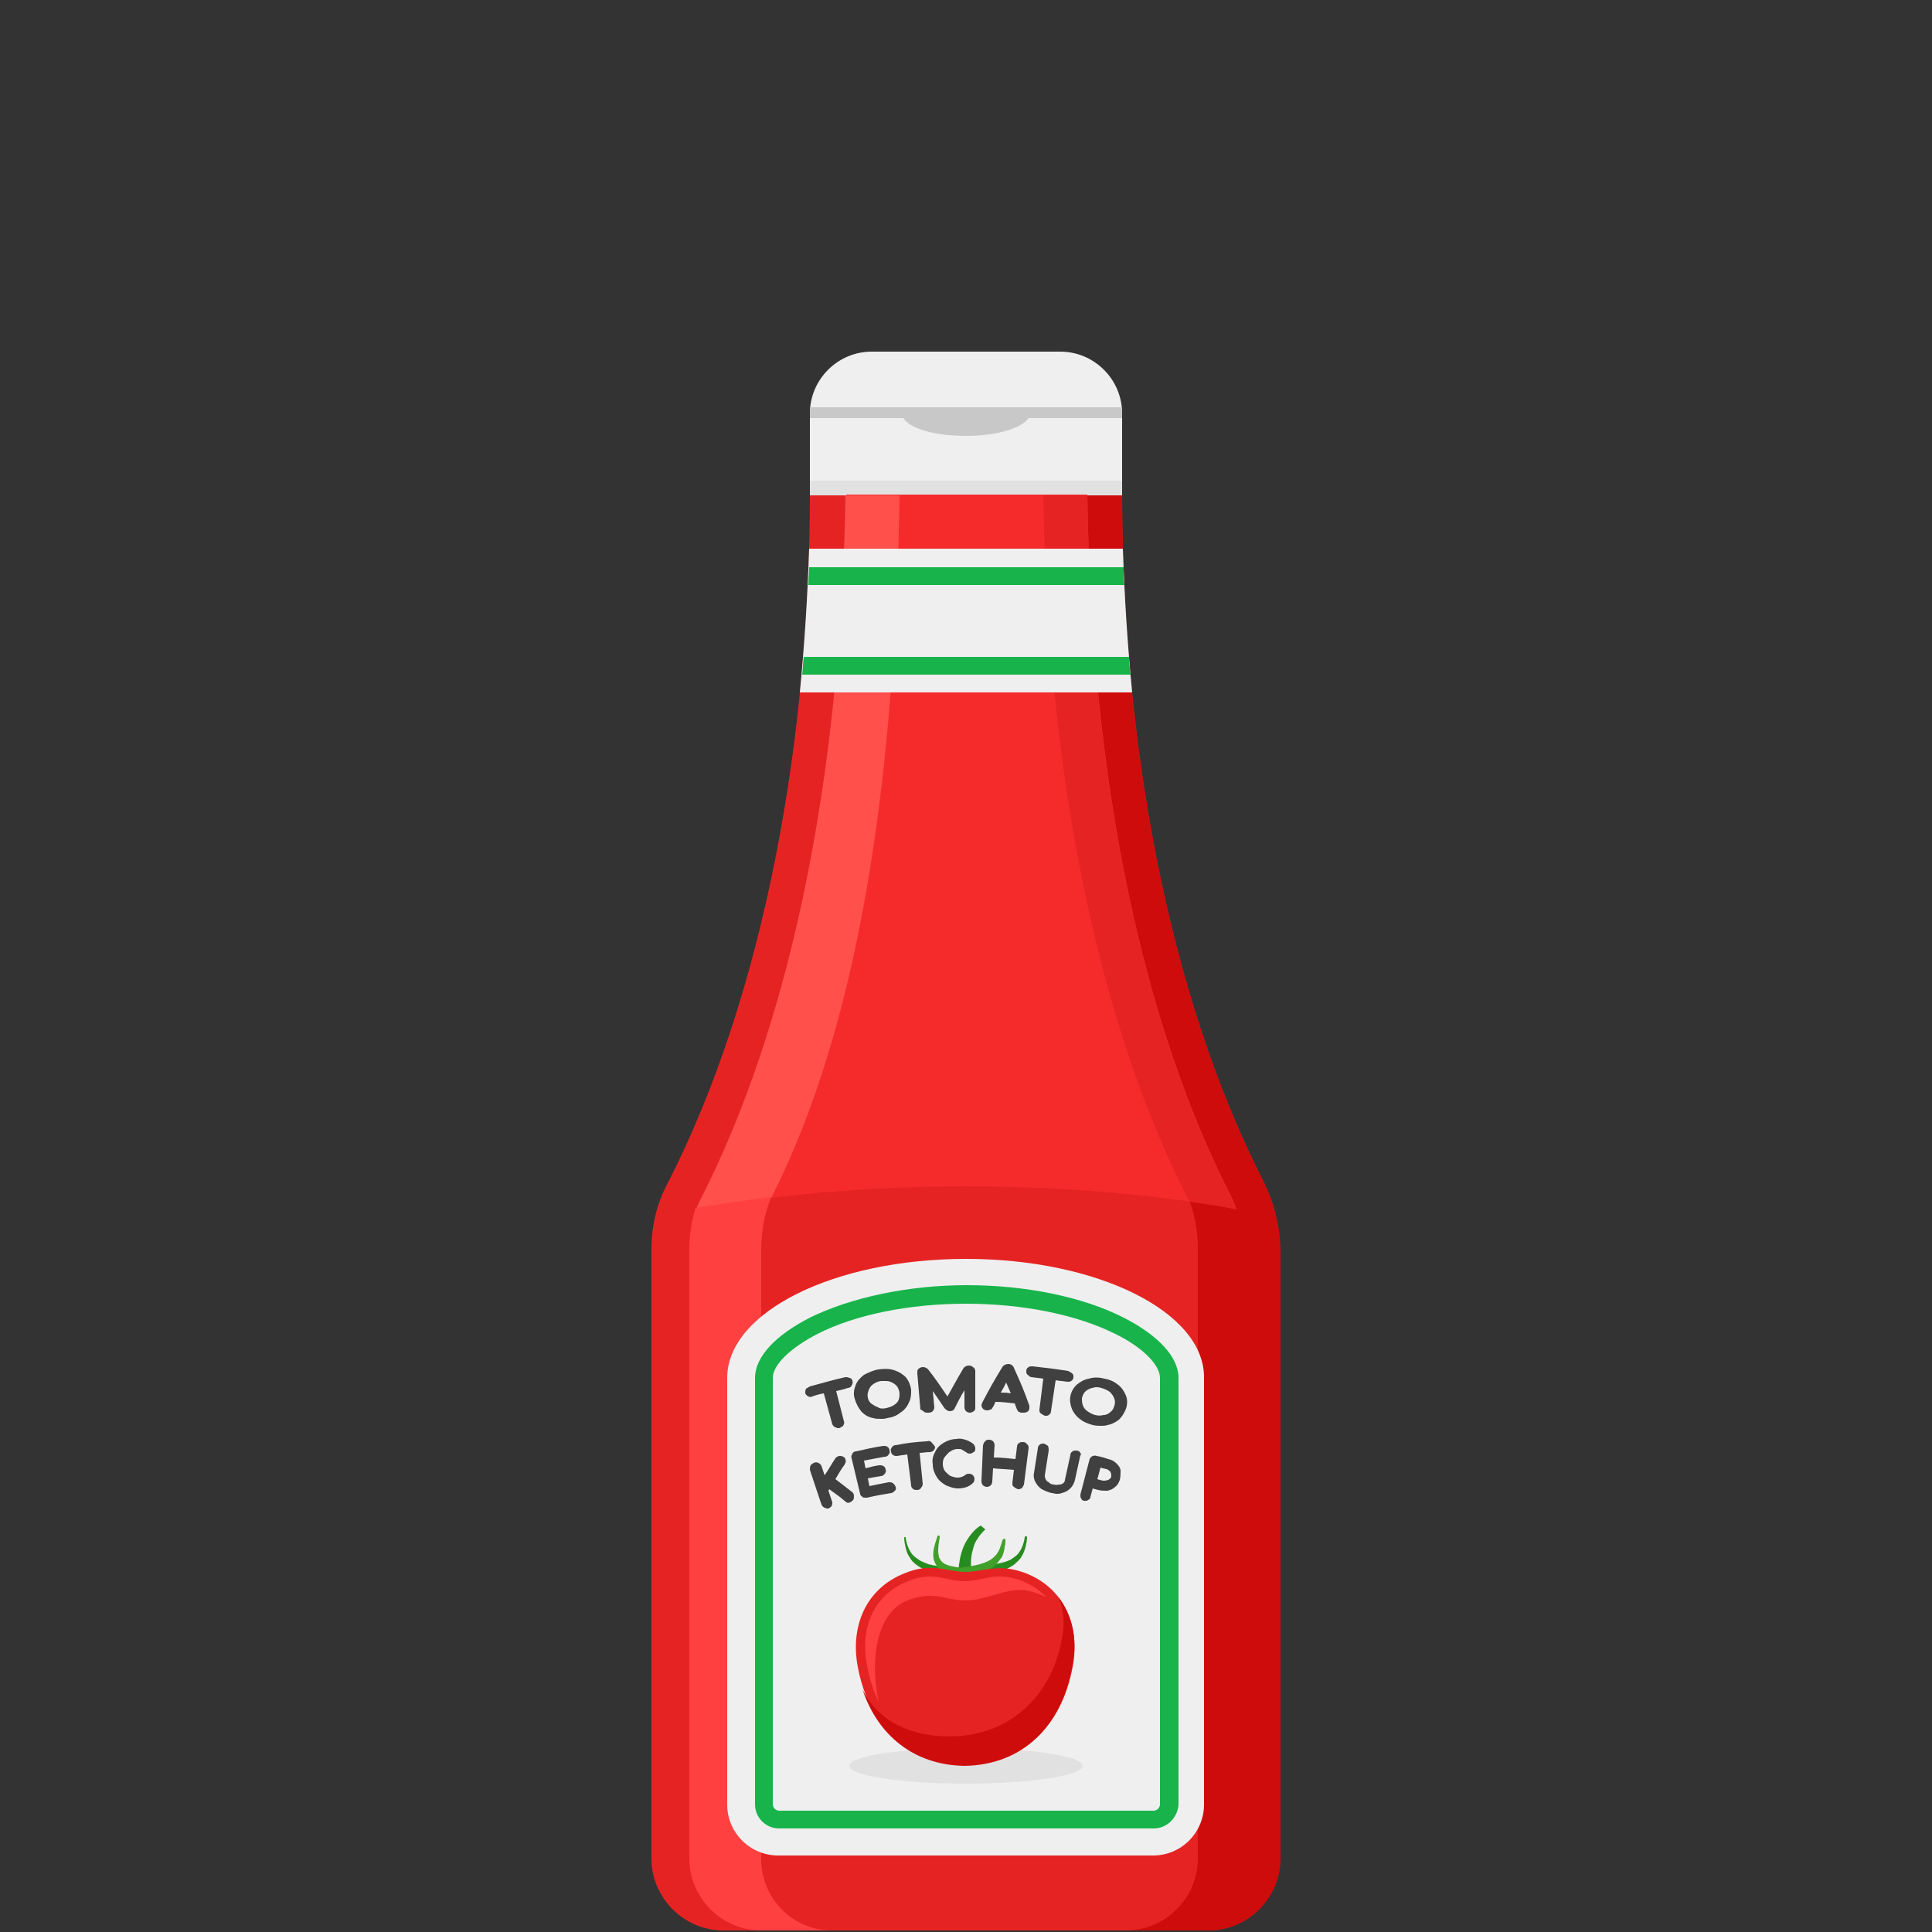 <?xml version="1.0" encoding="utf-8"?>
<!-- Generator: Adobe Illustrator 25.0.0, SVG Export Plug-In . SVG Version: 6.00 Build 0)  -->
<svg version="1.1" id="Layer_1" xmlns="http://www.w3.org/2000/svg" xmlns:xlink="http://www.w3.org/1999/xlink" x="0px" y="0px"
	 viewBox="0 0 250 250" style="enable-background:new 0 0 250 250;" xml:space="preserve">
<rect x="0" y="0" width="250" height="250" fill="#333333" stroke="none"/>
<style type="text/css">
	.st0{fill:none;}
	.st1{fill:#E62323;}
	.st2{fill:#CF0C0C;}
	.st3{fill:#EFEFEF;}
	.st4{fill:#E1E1E1;}
	.st5{fill:#C8C8C8;}
	.st6{fill:#F52B2B;}
	.st7{fill:#FF504C;}
	.st8{fill:#FF4040;}
	.st9{fill:#18B44B;}
	.st10{fill:#278C1F;}
	.st11{fill:#41A029;}
	.st12{fill:#404040;}
</style>
<rect class="st0" width="250" height="250"/>
<g>
	<path class="st1" d="M163.6,153.1c-12.7-24.7-18.4-57.9-18.4-89.1h-40.4c0,31.1-5.7,64.3-18.4,89.1c-1.4,2.6-2.1,5.5-2.1,8.5v78.9
		c0,5.1,4.2,9.3,9.3,9.3H125h31.3c5.1,0,9.3-4.2,9.3-9.3v-78.9C165.6,158.7,164.9,155.8,163.6,153.1z"/>
	<path class="st2" d="M163.6,153.1c-12.7-24.7-18.4-57.9-18.4-89.1h-10.7c0,31.1,5.7,64.3,18.4,89.1c1.4,2.6,2.1,5.5,2.1,8.5v78.9
		c0,5.1-4.2,9.3-9.3,9.3h10.7c5.1,0,9.3-4.2,9.3-9.3v-78.9C165.6,158.7,164.9,155.8,163.6,153.1z"/>
	<path class="st3" d="M145.2,64.1h-40.4V53.5c0-4.4,3.6-8,8-8h24.4c4.4,0,8,3.6,8,8V64.1z"/>
	<rect x="104.8" y="62.2" class="st4" width="40.4" height="1.9"/>
	<path class="st5" d="M104.8,52.7v1.4h12.1c0.7,1.2,3.6,2.3,8.1,2.3s7.4-1.2,8.1-2.3h12.1v-1.4H104.8z"/>
	<path class="st6" d="M125,153.5c12.6,0,24.5,1.1,35,2.9c-0.2-0.4-0.3-0.8-0.5-1.2c-11.5-22.3-18.3-53.6-18.8-91.2h-31.2
		c-0.6,37.5-7.4,68.9-18.8,91.2c-0.2,0.4-0.4,0.8-0.5,1.2C100.5,154.6,112.4,153.5,125,153.5z"/>
	<path class="st1" d="M154,155.5c2,0.3,4,0.6,6,1c-0.2-0.4-0.3-0.8-0.5-1.2c-11.5-22.3-18.3-53.6-18.8-91.2H135
		c0.6,37.5,7.4,68.9,18.8,91.2C153.9,155.3,153.9,155.4,154,155.5z"/>
	<path class="st7" d="M116.4,64.1h-7c-0.6,37.5-7.4,68.9-18.8,91.2c-0.2,0.4-0.4,0.8-0.5,1.2c3.1-0.6,6.4-1,9.7-1.5
		C111.1,132.7,115.8,101.5,116.4,64.1z"/>
	<path class="st8" d="M98.5,240.6v-78.9c0-2.3,0.4-4.6,1.3-6.8c-3.4,0.4-6.6,0.9-9.8,1.4c-0.5,1.7-0.8,3.5-0.8,5.3v78.9
		c0,5.1,4.2,9.3,9.3,9.3h9.3C102.7,249.9,98.5,245.7,98.5,240.6z"/>
	<g>
		<path class="st3" d="M103.5,89.6h43c-0.6-6.2-1-12.4-1.2-18.6h-40.6C104.5,77.2,104.1,83.4,103.5,89.6z"/>
		<g>
			<path class="st9" d="M145.4,73.4h-40.7c0,0.8-0.1,1.5-0.1,2.3h40.9C145.4,74.9,145.4,74.2,145.4,73.4z"/>
			<path class="st9" d="M146.1,85h-42.1c-0.1,0.8-0.1,1.5-0.2,2.3h42.5C146.2,86.5,146.1,85.8,146.1,85z"/>
		</g>
	</g>
	<g>
		<path class="st3" d="M125,162.9c-17.1,0-30.9,6.9-30.9,15.4v55.2c0,3.7,3,6.6,6.6,6.6h48.5c3.7,0,6.6-3,6.6-6.6v-55.2
			C155.9,169.8,142.1,162.9,125,162.9z"/>
		<path class="st9" d="M149.3,236.6h-48.5c-1.7,0-3.1-1.4-3.1-3.1v-55.2c0-2.7,2.6-5.5,7.1-7.8c5.3-2.6,12.7-4.2,20.3-4.2
			c7.6,0,15,1.5,20.3,4.2c4.5,2.3,7.1,5.1,7.1,7.8v55.2C152.4,235.2,151,236.6,149.3,236.6z M125,168.7c-7.3,0-14.3,1.4-19.2,3.9
			c-3.5,1.8-5.8,4-5.8,5.7v55.2c0,0.4,0.4,0.8,0.8,0.8h48.5c0.4,0,0.8-0.4,0.8-0.8v-55.2c0-1.7-2.3-4-5.8-5.7
			C139.3,170.1,132.3,168.7,125,168.7z"/>
		<ellipse class="st4" cx="125" cy="228.5" rx="15.1" ry="2.3"/>
		<g>
			<g>
				<path class="st10" d="M127.5,197.9c-0.4,0.4-0.7,0.7-1,1.2c-0.3,0.4-0.5,0.9-0.6,1.4c-0.3,0.9-0.3,2-0.2,3l-1.7,0.1
					c0-0.6,0.1-1.2,0.2-1.8c0.1-0.6,0.3-1.2,0.5-1.7c0.2-0.5,0.6-1.1,0.9-1.5c0.4-0.5,0.8-0.9,1.3-1.2L127.5,197.9z"/>
				<path class="st10" d="M124.8,204.5c-0.8-0.2-1.7-0.3-2.5-0.5c-0.8-0.2-1.7-0.4-2.5-0.8c-0.4-0.2-0.8-0.4-1.2-0.7
					c-0.4-0.3-0.7-0.6-0.9-1c-0.3-0.4-0.4-0.8-0.5-1.2c-0.1-0.4-0.2-0.9-0.2-1.3c0-0.1,0.1-0.1,0.1-0.1c0.1,0,0.1,0,0.1,0.1l0,0
					c0.1,0.8,0.4,1.6,0.9,2.2c0.3,0.3,0.6,0.5,0.9,0.7c0.3,0.2,0.7,0.3,1.1,0.5c0.8,0.2,1.6,0.3,2.4,0.4c0.8,0.1,1.7,0.1,2.5,0.2
					l0,0c0.5,0,0.8,0.4,0.8,0.9c0,0.5-0.4,0.8-0.9,0.8C124.9,204.5,124.9,204.5,124.8,204.5z"/>
				<path class="st11" d="M124.8,204.5c-0.6-0.1-1.3-0.3-1.9-0.6c-0.3-0.1-0.6-0.3-0.9-0.5c-0.3-0.2-0.6-0.5-0.8-0.8
					c-0.2-0.3-0.4-0.7-0.4-1c-0.1-0.4,0-0.7,0-1c0.1-0.6,0.3-1.2,0.5-1.8c0-0.1,0.1-0.1,0.2-0.1c0.1,0,0.1,0.1,0.1,0.2l0,0
					c-0.1,0.6-0.2,1.2-0.2,1.8c0,0.3,0.1,0.6,0.1,0.8c0.1,0.2,0.2,0.4,0.4,0.6c0.3,0.3,0.8,0.5,1.4,0.6c0.5,0.1,1.1,0.2,1.7,0.2
					c0.5,0,0.8,0.4,0.8,0.9c0,0.5-0.4,0.8-0.9,0.8C125,204.5,124.9,204.5,124.8,204.5L124.8,204.5z"/>
				<path class="st10" d="M124.8,202.8c0.8,0,1.7-0.1,2.5-0.2c0.8-0.1,1.6-0.2,2.4-0.4c0.4-0.1,0.7-0.2,1.1-0.4
					c0.3-0.2,0.6-0.4,0.9-0.7c0.5-0.6,0.8-1.4,0.9-2.2l0,0c0-0.1,0.1-0.1,0.2-0.1c0.1,0,0.1,0.1,0.1,0.1c0,0.4-0.1,0.9-0.2,1.3
					c-0.1,0.4-0.3,0.9-0.5,1.2c-0.2,0.4-0.6,0.7-0.9,1c-0.4,0.3-0.8,0.5-1.2,0.7c-0.8,0.4-1.7,0.6-2.5,0.8c-0.8,0.2-1.7,0.3-2.5,0.5
					c-0.5,0.1-0.9-0.2-1-0.7c-0.1-0.5,0.2-0.9,0.7-1C124.7,202.8,124.7,202.8,124.8,202.8L124.8,202.8z"/>
				<path class="st11" d="M124.7,202.8c1.3-0.2,2.9-0.4,3.9-1.3c0.2-0.2,0.4-0.4,0.5-0.6c0.2-0.3,0.3-0.6,0.4-0.9
					c0.1-0.2,0.1-0.4,0.2-0.6c0-0.1,0.1-0.3,0.3-0.3c0.1,0,0.1,0.2,0.1,0.4c0,0.2,0,0.4-0.1,0.6c0,0.3-0.1,0.7-0.2,1
					c-0.1,0.3-0.2,0.5-0.4,0.7c-0.7,1.1-2,1.7-3.2,2.1c-0.4,0.2-0.8,0.3-1.2,0.4c-0.3,0.1-0.6,0-0.8-0.2
					C123.7,203.7,124,202.9,124.7,202.8z"/>
			</g>
			<g>
				<path class="st1" d="M132.8,203.6c-3.6-1.4-5.5-0.2-7.9-0.2c-2.4,0-4.3-1.3-7.9,0.2c-5,2-7,6.9-6,12.1
					c1.4,7.6,6.5,12.6,13.9,12.7c7.5-0.1,12.5-5.1,13.9-12.7C139.8,210.5,137.8,205.6,132.8,203.6z"/>
				<path class="st2" d="M136.9,206.6c0.8,1.6,0.9,3.6,0.5,5.5c-1.4,7.6-6.9,12.5-14.4,12.6c-5,0-9.3-1.8-11.4-6.1
					c2,6,6.7,9.8,13.2,9.9c7.5-0.1,12.5-5.1,13.9-12.7C139.5,212.3,138.8,209,136.9,206.6z"/>
				<path class="st8" d="M117.4,207.1c1-0.4,2-0.6,2.9-0.6c0.8,0,1.5,0.1,2.2,0.3c0.7,0.1,1.5,0.3,2.3,0.3c0.8,0,1.6-0.1,2.3-0.3
					c3.6-0.9,4.9-1.8,8.3-0.1c-0.8-0.9-1.9-1.6-3.1-2.1c-1-0.4-2-0.6-2.9-0.6c-0.8,0-1.5,0.1-2.2,0.3c-0.7,0.1-1.5,0.3-2.3,0.3
					c-0.8,0-1.6-0.1-2.3-0.3c-0.7-0.1-1.4-0.3-2.2-0.3c-1,0-1.9,0.2-2.9,0.6c-4.3,1.7-6.3,5.9-5.3,10.9c0.3,1.7,0.8,3.3,1.5,4.7
					C112.6,215.2,113.2,208.8,117.4,207.1z"/>
			</g>
		</g>
		<g>
			<path class="st12" d="M110.3,193.1c-0.9-0.7-1.4-1.1-2.2-1.7c0.4-0.7,0.7-1.2,1.2-1.9c0.1-0.2,0.2-0.4,0.1-0.6
				c0-0.2-0.1-0.3-0.3-0.4c-0.1-0.1-0.3-0.1-0.5-0.1c-0.1,0-0.2,0.1-0.3,0.1c-0.1,0.1-0.1,0.1-0.2,0.2c-0.6,0.9-0.9,1.5-1.4,2.2
				l-0.4-1.2c-0.1-0.2-0.2-0.3-0.4-0.4c-0.2-0.1-0.4-0.1-0.6,0c-0.2,0.1-0.3,0.2-0.4,0.3c-0.1,0.2-0.1,0.4-0.1,0.6l1.5,4.5
				c0.1,0.2,0.2,0.3,0.4,0.4c0.1,0,0.2,0.1,0.3,0.1c0.1,0,0.1,0,0.2,0c0.2-0.1,0.3-0.2,0.4-0.3c0.1-0.2,0.1-0.4,0.1-0.5l-0.5-1.5
				c0-0.1,0.1-0.1,0.1-0.2c0.8,0.6,1.3,0.9,2.1,1.6c0.2,0.2,0.4,0.2,0.6,0.1c0.2-0.1,0.3-0.2,0.4-0.3c0.1-0.2,0.1-0.3,0.1-0.5
				C110.5,193.3,110.4,193.2,110.3,193.1z M110.2,193.5L110.2,193.5L110.2,193.5L110.2,193.5z M110,194L110,194L110,194L110,194z"/>
			<path class="st12" d="M115.5,191.9c-0.1-0.1-0.3-0.1-0.5-0.1c-1,0.2-1.6,0.3-2.5,0.5l-0.2-1c0.6-0.1,1-0.2,1.7-0.3
				c0.2,0,0.3-0.1,0.5-0.3c0.1-0.2,0.2-0.3,0.1-0.5c0-0.2-0.1-0.4-0.3-0.5c-0.2-0.1-0.3-0.1-0.5-0.1c-0.7,0.1-1.1,0.2-1.8,0.4
				l-0.2-1c1-0.2,1.6-0.3,2.7-0.5c0.2,0,0.4-0.1,0.5-0.3c0.1-0.1,0.2-0.3,0.1-0.5c0-0.2-0.1-0.4-0.3-0.5c-0.1-0.1-0.3-0.1-0.5-0.1
				c-1.4,0.2-2.1,0.4-3.5,0.7c-0.2,0-0.4,0.1-0.5,0.3c-0.1,0.2-0.2,0.4-0.1,0.6l1.1,4.6c0,0.2,0.2,0.3,0.3,0.4l0,0
				c0.1,0.1,0.2,0.1,0.4,0.1c0.1,0,0.1,0,0.2,0c1.3-0.3,1.9-0.4,3.1-0.6c0.2,0,0.4-0.2,0.5-0.3c0.1-0.1,0.2-0.3,0.1-0.5
				C115.8,192.2,115.7,192,115.5,191.9z M111.8,193.4L111.8,193.4L111.8,193.4L111.8,193.4z"/>
			<path class="st12" d="M120.5,186.6L120.5,186.6c-0.1-0.1-0.3-0.2-0.5-0.1c-1.7,0.1-2.5,0.2-4.1,0.5c-0.2,0-0.4,0.1-0.5,0.3
				c-0.1,0.1-0.2,0.3-0.1,0.5c0,0.2,0.1,0.4,0.3,0.5c0.1,0.1,0.3,0.1,0.5,0.1c0.5-0.1,0.8-0.1,1.3-0.2l0.5,4c0,0.2,0.1,0.4,0.3,0.5
				c0.1,0.1,0.3,0.1,0.4,0.1c0,0,0.1,0,0.1,0c0.2,0,0.4-0.1,0.5-0.3c0.1-0.1,0.2-0.3,0.2-0.5l-0.4-4c0.4,0,0.8-0.1,1.3-0.1
				c0.2,0,0.4-0.1,0.5-0.2c0.1-0.1,0.2-0.3,0.2-0.5C120.7,186.8,120.6,186.7,120.5,186.6z M118.5,192.4L118.5,192.4L118.5,192.4
				L118.5,192.4z"/>
			<path class="st12" d="M123,187.8c0.3-0.2,0.6-0.3,0.9-0.3c0.3,0,0.5,0,0.6,0.1c0.2,0.1,0.3,0.2,0.5,0.3c0.1,0.1,0.3,0.2,0.5,0.2
				c0.2,0,0.3-0.1,0.5-0.2c0.2-0.1,0.2-0.3,0.2-0.5c0-0.1,0-0.2-0.1-0.3c0-0.1-0.1-0.2-0.2-0.3c-0.3-0.2-0.6-0.4-1-0.5
				c-0.3-0.1-0.7-0.2-1.1-0.1c-0.6,0-1.2,0.2-1.7,0.5c-0.5,0.3-0.9,0.7-1.1,1.2c-0.3,0.5-0.4,1-0.3,1.6c0,0.6,0.2,1.1,0.5,1.6
				c0.3,0.5,0.7,0.8,1.2,1.1c0.5,0.2,1,0.4,1.5,0.4c0,0,0,0,0.1,0c0.7,0,1.4-0.2,1.9-0.7l0,0c0.1-0.1,0.2-0.3,0.2-0.5
				c0-0.2-0.1-0.4-0.2-0.5c-0.1-0.1-0.3-0.2-0.5-0.2c-0.1,0-0.3,0-0.4,0.1c-0.4,0.3-0.7,0.4-1.1,0.4c-0.3,0-0.6-0.1-0.9-0.2
				c-0.3-0.2-0.5-0.4-0.7-0.6c-0.2-0.3-0.3-0.6-0.3-0.9c0-0.3,0-0.6,0.2-0.9C122.6,188.1,122.8,187.9,123,187.8z"/>
			<path class="st12" d="M132.4,186.6c-0.2,0-0.4,0-0.5,0.1c-0.2,0.1-0.3,0.3-0.3,0.5l-0.2,1.6c-1.1-0.1-1.7-0.2-2.8-0.2l0.1-1.6
				c0-0.2-0.1-0.4-0.2-0.5c-0.1-0.1-0.3-0.2-0.5-0.2c-0.2,0-0.4,0-0.5,0.2c-0.2,0.1-0.2,0.3-0.3,0.5l-0.2,4.7c0,0.2,0.1,0.4,0.2,0.5
				l0,0c0.1,0.1,0.3,0.2,0.5,0.2c0.2,0,0.4-0.1,0.5-0.2c0.1-0.1,0.2-0.3,0.2-0.5l0.1-1.7c1,0.1,1.7,0.1,2.7,0.2l-0.2,1.7
				c0,0.2,0,0.4,0.2,0.5c0.1,0.1,0.3,0.2,0.5,0.3c0,0,0.1,0,0.1,0c0.2,0,0.3-0.1,0.4-0.1c0.1-0.1,0.2-0.3,0.3-0.5l0.6-4.7
				c0-0.2,0-0.4-0.2-0.5C132.8,186.7,132.6,186.6,132.4,186.6z M127.5,191.9L127.5,191.9L127.5,191.9L127.5,191.9z"/>
			<path class="st12" d="M139.8,188c-0.1-0.2-0.3-0.3-0.5-0.3c-0.2,0-0.4,0-0.5,0.1c-0.2,0.1-0.3,0.3-0.3,0.5l-0.7,3.2
				c0,0.2-0.1,0.3-0.2,0.4c-0.1,0.1-0.3,0.2-0.5,0.2c-0.2,0-0.4,0.1-0.7,0c-0.3,0-0.5-0.1-0.7-0.3c-0.2-0.1-0.3-0.2-0.4-0.4
				c-0.1-0.2-0.1-0.3-0.1-0.5l0.5-3.2c0-0.2,0-0.4-0.1-0.6c-0.1-0.1-0.3-0.2-0.5-0.3c-0.2,0-0.4,0-0.5,0.1c-0.2,0.1-0.3,0.3-0.3,0.5
				l-0.5,3.2c-0.1,0.4,0,0.9,0.2,1.2c0.2,0.4,0.5,0.7,0.8,0.9c0.4,0.2,0.8,0.4,1.3,0.5c0.2,0,0.4,0.1,0.6,0.1c0.2,0,0.5,0,0.7-0.1
				c0.4-0.1,0.8-0.3,1.1-0.6c0.3-0.3,0.5-0.7,0.6-1.1l0.7-3.2C139.9,188.4,139.9,188.2,139.8,188z"/>
			<path class="st12" d="M144.5,189.4c-0.3-0.3-0.6-0.5-1.1-0.6c-0.6-0.2-0.9-0.3-1.5-0.4c-0.2-0.1-0.4,0-0.5,0
				c-0.2,0.1-0.3,0.2-0.4,0.4l-1.2,4.6c0,0.2,0,0.4,0.1,0.5l0,0c0.1,0.2,0.2,0.3,0.4,0.3c0.1,0,0.1,0,0.2,0c0.1,0,0.2,0,0.3-0.1
				c0.2-0.1,0.3-0.2,0.3-0.4l0.3-1.1c0.2,0.1,0.4,0.1,0.7,0.2c0.4,0.1,0.8,0.1,1.2,0.1c0.4-0.1,0.7-0.2,1-0.5
				c0.3-0.2,0.5-0.6,0.6-0.9c0.1-0.4,0.1-0.8,0.1-1.2C145,190,144.8,189.7,144.5,189.4z M142.7,191.6L142.7,191.6
				c-0.3-0.1-0.5-0.1-0.7-0.2l0.4-1.5c0.2,0.1,0.4,0.1,0.8,0.2c0.2,0.1,0.4,0.2,0.5,0.4c0.1,0.2,0.1,0.4,0.1,0.6
				c-0.1,0.2-0.2,0.3-0.4,0.4C143.1,191.6,142.9,191.6,142.7,191.6z M140.3,193.8L140.3,193.8L140.3,193.8L140.3,193.8z"/>
		</g>
		<g>
			<path class="st12" d="M107.7,184.3c0.1,0.2,0.2,0.3,0.4,0.4c0.1,0,0.2,0.1,0.3,0.1c0.1,0,0.1,0,0.2,0c0.2-0.1,0.4-0.2,0.5-0.3
				c0.1-0.2,0.2-0.4,0.1-0.6l-1-3.9c0.5-0.1,0.9-0.2,1.5-0.4c0.2,0,0.4-0.1,0.5-0.3c0.1-0.2,0.2-0.4,0.1-0.6c0-0.2-0.2-0.4-0.4-0.4
				c-0.2-0.1-0.3-0.1-0.5-0.1c-1.8,0.4-2.7,0.7-4.6,1.2c-0.2,0.1-0.3,0.2-0.5,0.3c-0.1,0.2-0.1,0.4-0.1,0.6c0.1,0.2,0.2,0.3,0.4,0.4
				c0.2,0.1,0.4,0.1,0.5,0c0.6-0.2,0.9-0.3,1.5-0.4L107.7,184.3z"/>
			<path class="st12" d="M111.5,182.7c0.4,0.4,0.9,0.7,1.5,0.8c0.3,0.1,0.7,0.1,1,0.1c0.3,0,0.5,0,0.8-0.1c0.7-0.1,1.2-0.3,1.7-0.7
				c0.5-0.3,0.9-0.8,1.1-1.3c0.3-0.5,0.3-1.1,0.3-1.7c-0.1-0.6-0.3-1.1-0.7-1.6c-0.4-0.4-0.9-0.7-1.5-0.9c-0.6-0.2-1.3-0.2-2-0.1
				c-0.7,0.1-1.3,0.4-1.9,0.7c-0.5,0.4-0.9,0.8-1.1,1.4c-0.2,0.5-0.3,1.1-0.1,1.7C110.8,181.7,111.1,182.2,111.5,182.7z
				 M114.5,178.7c0.2,0,0.5,0,0.7,0.1c0.3,0.1,0.6,0.3,0.8,0.5c0.2,0.2,0.3,0.5,0.4,0.9c0,0.3,0,0.6-0.1,0.9
				c-0.1,0.3-0.3,0.5-0.6,0.7l0,0c-0.3,0.2-0.6,0.3-1,0.4c-0.4,0.1-0.8,0.1-1.1-0.1c-0.3-0.1-0.6-0.3-0.9-0.5
				c-0.2-0.2-0.4-0.5-0.4-0.8c-0.1-0.3,0-0.6,0.1-0.9c0.1-0.3,0.3-0.6,0.6-0.8c0.3-0.2,0.7-0.4,1.1-0.4
				C114.2,178.7,114.4,178.7,114.5,178.7z"/>
			<path class="st12" d="M119.6,182.7c0.1,0.1,0.3,0.1,0.5,0.1c0,0,0.1,0,0.1,0c0.2,0,0.4-0.1,0.5-0.2c0.1-0.1,0.2-0.3,0.2-0.5
				l-0.2-2.1c0.5,0.7,0.9,1.3,1.5,2.2c0.2,0.2,0.4,0.4,0.7,0.4c0.3,0,0.5-0.1,0.6-0.3l0,0c0.5-1,0.8-1.6,1.3-2.4l0,2.2
				c0,0.2,0.1,0.4,0.2,0.5c0.1,0.1,0.3,0.2,0.5,0.2c0,0,0,0,0,0c0.2,0,0.4-0.1,0.5-0.2c0.2-0.1,0.2-0.3,0.2-0.5l0-4.7
				c0-0.2-0.1-0.4-0.3-0.5c-0.1-0.1-0.3-0.2-0.5-0.2c0,0,0,0,0,0c-0.3,0-0.5,0.1-0.7,0.3l0,0c-0.9,1.5-1.3,2.3-2.1,3.7
				c-0.9-1.3-1.4-2.1-2.5-3.5c-0.2-0.2-0.4-0.3-0.7-0.3c-0.2,0-0.4,0.1-0.5,0.2c-0.2,0.1-0.2,0.3-0.2,0.6l0.4,4.7
				C119.3,182.4,119.4,182.6,119.6,182.7z"/>
			<path class="st12" d="M128.4,182.2c0.2-0.3,0.3-0.5,0.4-0.8c1,0,1.5,0.1,2.5,0.2c0.1,0.3,0.2,0.5,0.3,0.8
				c0.1,0.1,0.1,0.3,0.3,0.3c0.1,0.1,0.2,0.1,0.4,0.1c0,0,0.1,0,0.1,0c0.2,0,0.3,0,0.5-0.1c0.2-0.1,0.3-0.3,0.3-0.5l0,0
				c0-0.1,0-0.2,0-0.3c-0.7-2-1.1-2.9-2-4.9c-0.1-0.3-0.4-0.5-0.7-0.5c-0.3,0-0.6,0.1-0.8,0.4c-1.1,1.8-1.6,2.7-2.6,4.6
				c0,0.1-0.1,0.2-0.1,0.3c0,0.2,0.1,0.4,0.2,0.5c0.1,0.1,0.3,0.2,0.5,0.2c0.1,0,0.3,0,0.4-0.1C128.2,182.4,128.3,182.4,128.4,182.2
				z M129.5,180.2c0.3-0.5,0.5-0.9,0.7-1.3c0.2,0.5,0.4,0.9,0.6,1.4C130.3,180.2,129.9,180.2,129.5,180.2z"/>
			<path class="st12" d="M133.5,178.2c0.6,0.1,1,0.1,1.5,0.2l-0.5,4c0,0.2,0,0.4,0.2,0.5c0.1,0.1,0.3,0.2,0.5,0.3c0,0,0.1,0,0.1,0
				c0.2,0,0.3,0,0.4-0.1c0.2-0.1,0.3-0.3,0.3-0.5l0.6-4c0.5,0.1,0.9,0.1,1.5,0.2c0.2,0,0.4,0,0.5-0.1c0.2-0.1,0.3-0.3,0.3-0.5
				c0-0.2,0-0.4-0.2-0.5l0,0c-0.1-0.1-0.3-0.2-0.5-0.3c-1.9-0.3-2.8-0.4-4.6-0.6c-0.2,0-0.4,0-0.5,0.1c-0.2,0.1-0.3,0.3-0.3,0.5
				c0,0.2,0,0.4,0.2,0.5C133.2,178.1,133.3,178.2,133.5,178.2z M138.5,178L138.5,178L138.5,178L138.5,178z"/>
			<path class="st12" d="M138.7,182.3c0.2,0.5,0.6,1,1,1.3c0.5,0.4,1,0.6,1.7,0.8c0.4,0.1,0.8,0.1,1.1,0.1c0.3,0,0.5,0,0.8-0.1
				c0.6-0.1,1.1-0.4,1.5-0.7c0.4-0.4,0.7-0.9,0.9-1.4c0.2-0.6,0.2-1.2,0-1.7c-0.2-0.5-0.5-1-1-1.4c-0.5-0.4-1.1-0.7-1.8-0.8
				c-0.7-0.2-1.4-0.2-2,0c-0.6,0.1-1.1,0.4-1.6,0.8c-0.4,0.4-0.7,0.9-0.8,1.5C138.4,181.2,138.5,181.8,138.7,182.3z M144.2,181
				c0.1,0.3,0.1,0.6,0,0.9c-0.1,0.3-0.2,0.6-0.5,0.8c-0.2,0.2-0.5,0.4-0.9,0.4c-0.4,0.1-0.7,0.1-1.1,0c-0.4-0.1-0.7-0.3-1-0.5
				c-0.3-0.2-0.5-0.5-0.6-0.8c-0.1-0.3-0.1-0.6-0.1-0.9c0.1-0.3,0.2-0.6,0.4-0.8c0.2-0.2,0.5-0.4,0.9-0.5c0.2,0,0.3-0.1,0.5-0.1
				c0.2,0,0.4,0,0.7,0.1c0.4,0.1,0.8,0.3,1.1,0.5C143.9,180.4,144.1,180.7,144.2,181z"/>
		</g>
	</g>
</g>
</svg>
